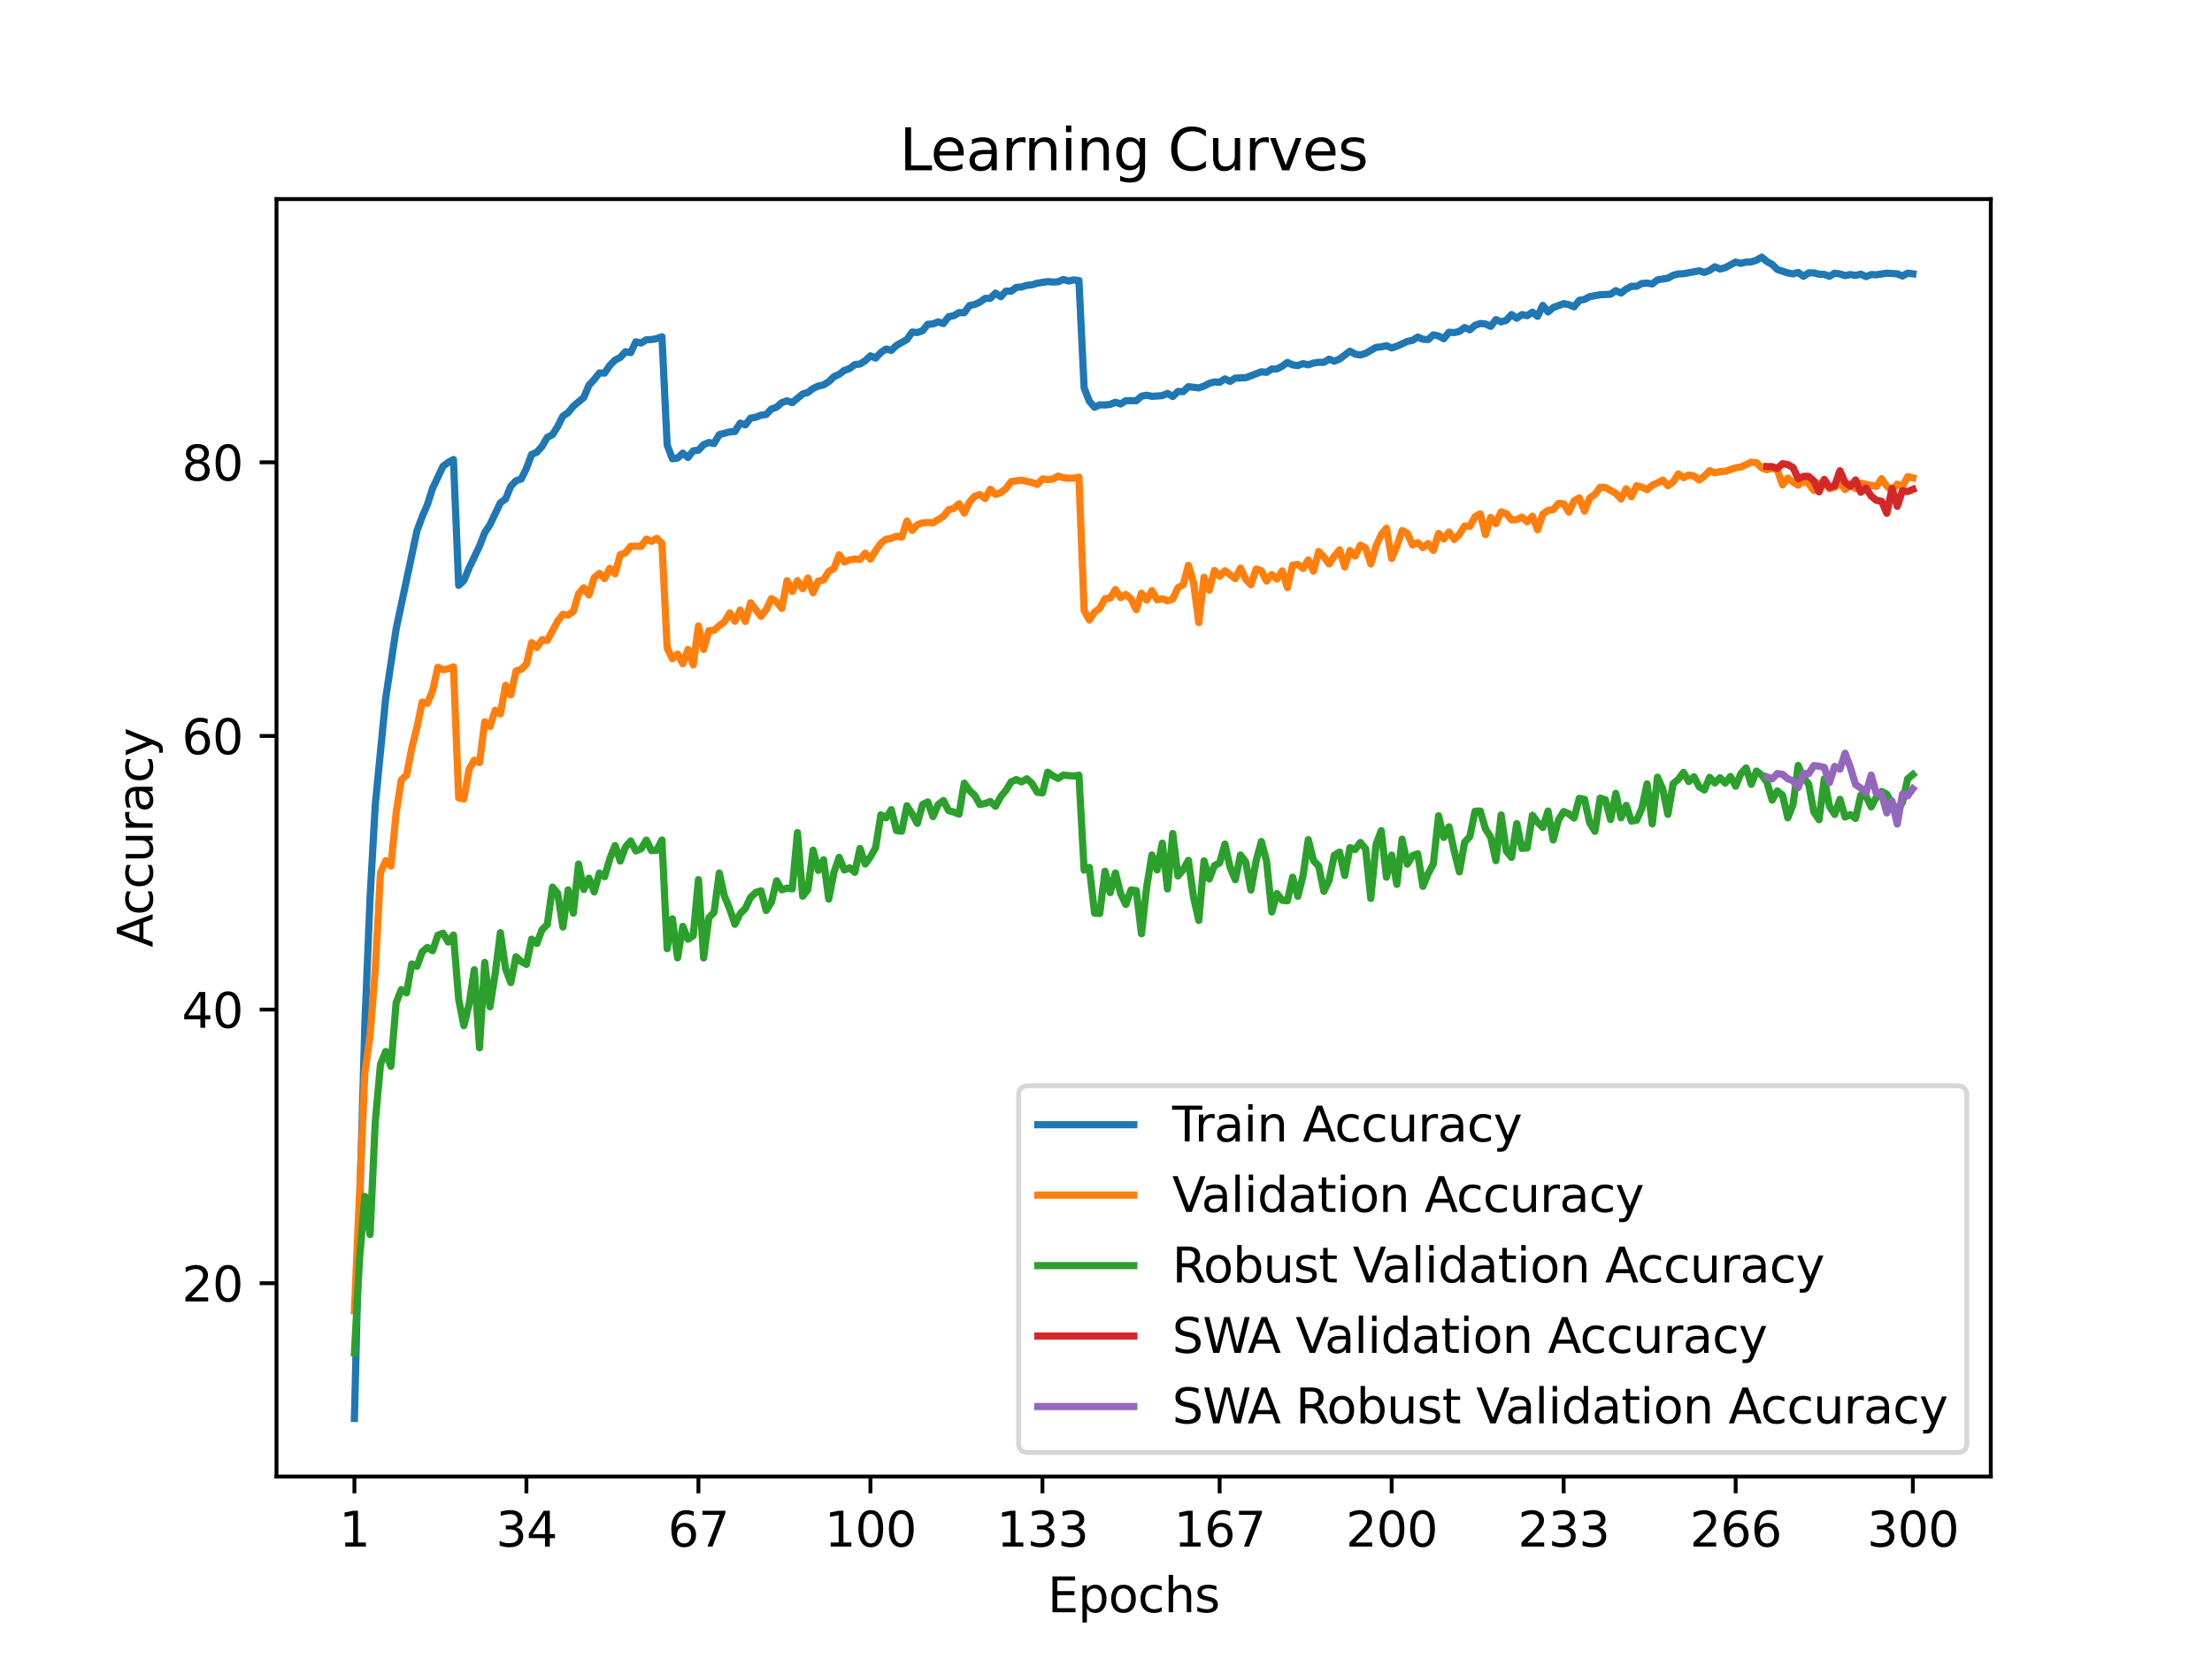 <?xml version="1.0" encoding="utf-8" standalone="no"?>
<!DOCTYPE svg PUBLIC "-//W3C//DTD SVG 1.1//EN"
  "http://www.w3.org/Graphics/SVG/1.1/DTD/svg11.dtd">
<svg xmlns:xlink="http://www.w3.org/1999/xlink" width="460.8pt" height="345.6pt" viewBox="0 0 460.8 345.6" xmlns="http://www.w3.org/2000/svg" version="1.1">
 <defs>
  <style type="text/css">*{stroke-linejoin: round; stroke-linecap: butt}</style>
 </defs>
 <g id="figure_1">
  <g id="patch_1">
   <path d="M 0 345.6 
L 460.8 345.6 
L 460.8 0 
L 0 0 
z
" style="fill: #ffffff"/>
  </g>
  <g id="axes_1">
   <g id="patch_2">
    <path d="M 57.6 307.584 
L 414.72 307.584 
L 414.72 41.472 
L 57.6 41.472 
z
" style="fill: #ffffff"/>
   </g>
   <g id="matplotlib.axis_1">
    <g id="xtick_1">
     <g id="line2d_1">
      <defs>
       <path id="mb18b10d05d" d="M 0 0 
L 0 3.5 
" style="stroke: #000000; stroke-width: 0.8"/>
      </defs>
      <g>
       <use xlink:href="#mb18b10d05d" x="73.833" y="307.584" style="stroke: #000000; stroke-width: 0.8"/>
      </g>
     </g>
     <g id="text_1">
      <!-- 1 -->
      <g transform="translate(70.651 322.182) scale(0.1 -0.1)">
       <defs>
        <path id="DejaVuSans-31" d="M 794 531 
L 1825 531 
L 1825 4091 
L 703 3866 
L 703 4441 
L 1819 4666 
L 2450 4666 
L 2450 531 
L 3481 531 
L 3481 0 
L 794 0 
L 794 531 
z
" transform="scale(0.016)"/>
       </defs>
       <use xlink:href="#DejaVuSans-31"/>
      </g>
     </g>
    </g>
    <g id="xtick_2">
     <g id="line2d_2">
      <g>
       <use xlink:href="#mb18b10d05d" x="109.664" y="307.584" style="stroke: #000000; stroke-width: 0.8"/>
      </g>
     </g>
     <g id="text_2">
      <!-- 34 -->
      <g transform="translate(103.302 322.182) scale(0.1 -0.1)">
       <defs>
        <path id="DejaVuSans-33" d="M 2597 2516 
Q 3050 2419 3304 2112 
Q 3559 1806 3559 1356 
Q 3559 666 3084 287 
Q 2609 -91 1734 -91 
Q 1441 -91 1130 -33 
Q 819 25 488 141 
L 488 750 
Q 750 597 1062 519 
Q 1375 441 1716 441 
Q 2309 441 2620 675 
Q 2931 909 2931 1356 
Q 2931 1769 2642 2001 
Q 2353 2234 1838 2234 
L 1294 2234 
L 1294 2753 
L 1863 2753 
Q 2328 2753 2575 2939 
Q 2822 3125 2822 3475 
Q 2822 3834 2567 4026 
Q 2313 4219 1838 4219 
Q 1578 4219 1281 4162 
Q 984 4106 628 3988 
L 628 4550 
Q 988 4650 1302 4700 
Q 1616 4750 1894 4750 
Q 2613 4750 3031 4423 
Q 3450 4097 3450 3541 
Q 3450 3153 3228 2886 
Q 3006 2619 2597 2516 
z
" transform="scale(0.016)"/>
        <path id="DejaVuSans-34" d="M 2419 4116 
L 825 1625 
L 2419 1625 
L 2419 4116 
z
M 2253 4666 
L 3047 4666 
L 3047 1625 
L 3713 1625 
L 3713 1100 
L 3047 1100 
L 3047 0 
L 2419 0 
L 2419 1100 
L 313 1100 
L 313 1709 
L 2253 4666 
z
" transform="scale(0.016)"/>
       </defs>
       <use xlink:href="#DejaVuSans-33"/>
       <use xlink:href="#DejaVuSans-34" x="63.623"/>
      </g>
     </g>
    </g>
    <g id="xtick_3">
     <g id="line2d_3">
      <g>
       <use xlink:href="#mb18b10d05d" x="145.496" y="307.584" style="stroke: #000000; stroke-width: 0.8"/>
      </g>
     </g>
     <g id="text_3">
      <!-- 67 -->
      <g transform="translate(139.133 322.182) scale(0.1 -0.1)">
       <defs>
        <path id="DejaVuSans-36" d="M 2113 2584 
Q 1688 2584 1439 2293 
Q 1191 2003 1191 1497 
Q 1191 994 1439 701 
Q 1688 409 2113 409 
Q 2538 409 2786 701 
Q 3034 994 3034 1497 
Q 3034 2003 2786 2293 
Q 2538 2584 2113 2584 
z
M 3366 4563 
L 3366 3988 
Q 3128 4100 2886 4159 
Q 2644 4219 2406 4219 
Q 1781 4219 1451 3797 
Q 1122 3375 1075 2522 
Q 1259 2794 1537 2939 
Q 1816 3084 2150 3084 
Q 2853 3084 3261 2657 
Q 3669 2231 3669 1497 
Q 3669 778 3244 343 
Q 2819 -91 2113 -91 
Q 1303 -91 875 529 
Q 447 1150 447 2328 
Q 447 3434 972 4092 
Q 1497 4750 2381 4750 
Q 2619 4750 2861 4703 
Q 3103 4656 3366 4563 
z
" transform="scale(0.016)"/>
        <path id="DejaVuSans-37" d="M 525 4666 
L 3525 4666 
L 3525 4397 
L 1831 0 
L 1172 0 
L 2766 4134 
L 525 4134 
L 525 4666 
z
" transform="scale(0.016)"/>
       </defs>
       <use xlink:href="#DejaVuSans-36"/>
       <use xlink:href="#DejaVuSans-37" x="63.623"/>
      </g>
     </g>
    </g>
    <g id="xtick_4">
     <g id="line2d_4">
      <g>
       <use xlink:href="#mb18b10d05d" x="181.327" y="307.584" style="stroke: #000000; stroke-width: 0.8"/>
      </g>
     </g>
     <g id="text_4">
      <!-- 100 -->
      <g transform="translate(171.783 322.182) scale(0.1 -0.1)">
       <defs>
        <path id="DejaVuSans-30" d="M 2034 4250 
Q 1547 4250 1301 3770 
Q 1056 3291 1056 2328 
Q 1056 1369 1301 889 
Q 1547 409 2034 409 
Q 2525 409 2770 889 
Q 3016 1369 3016 2328 
Q 3016 3291 2770 3770 
Q 2525 4250 2034 4250 
z
M 2034 4750 
Q 2819 4750 3233 4129 
Q 3647 3509 3647 2328 
Q 3647 1150 3233 529 
Q 2819 -91 2034 -91 
Q 1250 -91 836 529 
Q 422 1150 422 2328 
Q 422 3509 836 4129 
Q 1250 4750 2034 4750 
z
" transform="scale(0.016)"/>
       </defs>
       <use xlink:href="#DejaVuSans-31"/>
       <use xlink:href="#DejaVuSans-30" x="63.623"/>
       <use xlink:href="#DejaVuSans-30" x="127.246"/>
      </g>
     </g>
    </g>
    <g id="xtick_5">
     <g id="line2d_5">
      <g>
       <use xlink:href="#mb18b10d05d" x="217.158" y="307.584" style="stroke: #000000; stroke-width: 0.8"/>
      </g>
     </g>
     <g id="text_5">
      <!-- 133 -->
      <g transform="translate(207.615 322.182) scale(0.1 -0.1)">
       <use xlink:href="#DejaVuSans-31"/>
       <use xlink:href="#DejaVuSans-33" x="63.623"/>
       <use xlink:href="#DejaVuSans-33" x="127.246"/>
      </g>
     </g>
    </g>
    <g id="xtick_6">
     <g id="line2d_6">
      <g>
       <use xlink:href="#mb18b10d05d" x="254.076" y="307.584" style="stroke: #000000; stroke-width: 0.8"/>
      </g>
     </g>
     <g id="text_6">
      <!-- 167 -->
      <g transform="translate(244.532 322.182) scale(0.1 -0.1)">
       <use xlink:href="#DejaVuSans-31"/>
       <use xlink:href="#DejaVuSans-36" x="63.623"/>
       <use xlink:href="#DejaVuSans-37" x="127.246"/>
      </g>
     </g>
    </g>
    <g id="xtick_7">
     <g id="line2d_7">
      <g>
       <use xlink:href="#mb18b10d05d" x="289.907" y="307.584" style="stroke: #000000; stroke-width: 0.8"/>
      </g>
     </g>
     <g id="text_7">
      <!-- 200 -->
      <g transform="translate(280.363 322.182) scale(0.1 -0.1)">
       <defs>
        <path id="DejaVuSans-32" d="M 1228 531 
L 3431 531 
L 3431 0 
L 469 0 
L 469 531 
Q 828 903 1448 1529 
Q 2069 2156 2228 2338 
Q 2531 2678 2651 2914 
Q 2772 3150 2772 3378 
Q 2772 3750 2511 3984 
Q 2250 4219 1831 4219 
Q 1534 4219 1204 4116 
Q 875 4013 500 3803 
L 500 4441 
Q 881 4594 1212 4672 
Q 1544 4750 1819 4750 
Q 2544 4750 2975 4387 
Q 3406 4025 3406 3419 
Q 3406 3131 3298 2873 
Q 3191 2616 2906 2266 
Q 2828 2175 2409 1742 
Q 1991 1309 1228 531 
z
" transform="scale(0.016)"/>
       </defs>
       <use xlink:href="#DejaVuSans-32"/>
       <use xlink:href="#DejaVuSans-30" x="63.623"/>
       <use xlink:href="#DejaVuSans-30" x="127.246"/>
      </g>
     </g>
    </g>
    <g id="xtick_8">
     <g id="line2d_8">
      <g>
       <use xlink:href="#mb18b10d05d" x="325.739" y="307.584" style="stroke: #000000; stroke-width: 0.8"/>
      </g>
     </g>
     <g id="text_8">
      <!-- 233 -->
      <g transform="translate(316.195 322.182) scale(0.1 -0.1)">
       <use xlink:href="#DejaVuSans-32"/>
       <use xlink:href="#DejaVuSans-33" x="63.623"/>
       <use xlink:href="#DejaVuSans-33" x="127.246"/>
      </g>
     </g>
    </g>
    <g id="xtick_9">
     <g id="line2d_9">
      <g>
       <use xlink:href="#mb18b10d05d" x="361.57" y="307.584" style="stroke: #000000; stroke-width: 0.8"/>
      </g>
     </g>
     <g id="text_9">
      <!-- 266 -->
      <g transform="translate(352.026 322.182) scale(0.1 -0.1)">
       <use xlink:href="#DejaVuSans-32"/>
       <use xlink:href="#DejaVuSans-36" x="63.623"/>
       <use xlink:href="#DejaVuSans-36" x="127.246"/>
      </g>
     </g>
    </g>
    <g id="xtick_10">
     <g id="line2d_10">
      <g>
       <use xlink:href="#mb18b10d05d" x="398.487" y="307.584" style="stroke: #000000; stroke-width: 0.8"/>
      </g>
     </g>
     <g id="text_10">
      <!-- 300 -->
      <g transform="translate(388.944 322.182) scale(0.1 -0.1)">
       <use xlink:href="#DejaVuSans-33"/>
       <use xlink:href="#DejaVuSans-30" x="63.623"/>
       <use xlink:href="#DejaVuSans-30" x="127.246"/>
      </g>
     </g>
    </g>
    <g id="text_11">
     <!-- Epochs -->
     <g transform="translate(218.244 335.861) scale(0.1 -0.1)">
      <defs>
       <path id="DejaVuSans-45" d="M 628 4666 
L 3578 4666 
L 3578 4134 
L 1259 4134 
L 1259 2753 
L 3481 2753 
L 3481 2222 
L 1259 2222 
L 1259 531 
L 3634 531 
L 3634 0 
L 628 0 
L 628 4666 
z
" transform="scale(0.016)"/>
       <path id="DejaVuSans-70" d="M 1159 525 
L 1159 -1331 
L 581 -1331 
L 581 3500 
L 1159 3500 
L 1159 2969 
Q 1341 3281 1617 3432 
Q 1894 3584 2278 3584 
Q 2916 3584 3314 3078 
Q 3713 2572 3713 1747 
Q 3713 922 3314 415 
Q 2916 -91 2278 -91 
Q 1894 -91 1617 61 
Q 1341 213 1159 525 
z
M 3116 1747 
Q 3116 2381 2855 2742 
Q 2594 3103 2138 3103 
Q 1681 3103 1420 2742 
Q 1159 2381 1159 1747 
Q 1159 1113 1420 752 
Q 1681 391 2138 391 
Q 2594 391 2855 752 
Q 3116 1113 3116 1747 
z
" transform="scale(0.016)"/>
       <path id="DejaVuSans-6f" d="M 1959 3097 
Q 1497 3097 1228 2736 
Q 959 2375 959 1747 
Q 959 1119 1226 758 
Q 1494 397 1959 397 
Q 2419 397 2687 759 
Q 2956 1122 2956 1747 
Q 2956 2369 2687 2733 
Q 2419 3097 1959 3097 
z
M 1959 3584 
Q 2709 3584 3137 3096 
Q 3566 2609 3566 1747 
Q 3566 888 3137 398 
Q 2709 -91 1959 -91 
Q 1206 -91 779 398 
Q 353 888 353 1747 
Q 353 2609 779 3096 
Q 1206 3584 1959 3584 
z
" transform="scale(0.016)"/>
       <path id="DejaVuSans-63" d="M 3122 3366 
L 3122 2828 
Q 2878 2963 2633 3030 
Q 2388 3097 2138 3097 
Q 1578 3097 1268 2742 
Q 959 2388 959 1747 
Q 959 1106 1268 751 
Q 1578 397 2138 397 
Q 2388 397 2633 464 
Q 2878 531 3122 666 
L 3122 134 
Q 2881 22 2623 -34 
Q 2366 -91 2075 -91 
Q 1284 -91 818 406 
Q 353 903 353 1747 
Q 353 2603 823 3093 
Q 1294 3584 2113 3584 
Q 2378 3584 2631 3529 
Q 2884 3475 3122 3366 
z
" transform="scale(0.016)"/>
       <path id="DejaVuSans-68" d="M 3513 2113 
L 3513 0 
L 2938 0 
L 2938 2094 
Q 2938 2591 2744 2837 
Q 2550 3084 2163 3084 
Q 1697 3084 1428 2787 
Q 1159 2491 1159 1978 
L 1159 0 
L 581 0 
L 581 4863 
L 1159 4863 
L 1159 2956 
Q 1366 3272 1645 3428 
Q 1925 3584 2291 3584 
Q 2894 3584 3203 3211 
Q 3513 2838 3513 2113 
z
" transform="scale(0.016)"/>
       <path id="DejaVuSans-73" d="M 2834 3397 
L 2834 2853 
Q 2591 2978 2328 3040 
Q 2066 3103 1784 3103 
Q 1356 3103 1142 2972 
Q 928 2841 928 2578 
Q 928 2378 1081 2264 
Q 1234 2150 1697 2047 
L 1894 2003 
Q 2506 1872 2764 1633 
Q 3022 1394 3022 966 
Q 3022 478 2636 193 
Q 2250 -91 1575 -91 
Q 1294 -91 989 -36 
Q 684 19 347 128 
L 347 722 
Q 666 556 975 473 
Q 1284 391 1588 391 
Q 1994 391 2212 530 
Q 2431 669 2431 922 
Q 2431 1156 2273 1281 
Q 2116 1406 1581 1522 
L 1381 1569 
Q 847 1681 609 1914 
Q 372 2147 372 2553 
Q 372 3047 722 3315 
Q 1072 3584 1716 3584 
Q 2034 3584 2315 3537 
Q 2597 3491 2834 3397 
z
" transform="scale(0.016)"/>
      </defs>
      <use xlink:href="#DejaVuSans-45"/>
      <use xlink:href="#DejaVuSans-70" x="63.184"/>
      <use xlink:href="#DejaVuSans-6f" x="126.66"/>
      <use xlink:href="#DejaVuSans-63" x="187.842"/>
      <use xlink:href="#DejaVuSans-68" x="242.822"/>
      <use xlink:href="#DejaVuSans-73" x="306.201"/>
     </g>
    </g>
   </g>
   <g id="matplotlib.axis_2">
    <g id="ytick_1">
     <g id="line2d_11">
      <defs>
       <path id="mb31c2dd4bb" d="M 0 0 
L -3.5 0 
" style="stroke: #000000; stroke-width: 0.8"/>
      </defs>
      <g>
       <use xlink:href="#mb31c2dd4bb" x="57.6" y="267.317" style="stroke: #000000; stroke-width: 0.8"/>
      </g>
     </g>
     <g id="text_12">
      <!-- 20 -->
      <g transform="translate(37.875 271.116) scale(0.1 -0.1)">
       <use xlink:href="#DejaVuSans-32"/>
       <use xlink:href="#DejaVuSans-30" x="63.623"/>
      </g>
     </g>
    </g>
    <g id="ytick_2">
     <g id="line2d_12">
      <g>
       <use xlink:href="#mb31c2dd4bb" x="57.6" y="210.312" style="stroke: #000000; stroke-width: 0.8"/>
      </g>
     </g>
     <g id="text_13">
      <!-- 40 -->
      <g transform="translate(37.875 214.112) scale(0.1 -0.1)">
       <use xlink:href="#DejaVuSans-34"/>
       <use xlink:href="#DejaVuSans-30" x="63.623"/>
      </g>
     </g>
    </g>
    <g id="ytick_3">
     <g id="line2d_13">
      <g>
       <use xlink:href="#mb31c2dd4bb" x="57.6" y="153.308" style="stroke: #000000; stroke-width: 0.8"/>
      </g>
     </g>
     <g id="text_14">
      <!-- 60 -->
      <g transform="translate(37.875 157.107) scale(0.1 -0.1)">
       <use xlink:href="#DejaVuSans-36"/>
       <use xlink:href="#DejaVuSans-30" x="63.623"/>
      </g>
     </g>
    </g>
    <g id="ytick_4">
     <g id="line2d_14">
      <g>
       <use xlink:href="#mb31c2dd4bb" x="57.6" y="96.304" style="stroke: #000000; stroke-width: 0.8"/>
      </g>
     </g>
     <g id="text_15">
      <!-- 80 -->
      <g transform="translate(37.875 100.103) scale(0.1 -0.1)">
       <defs>
        <path id="DejaVuSans-38" d="M 2034 2216 
Q 1584 2216 1326 1975 
Q 1069 1734 1069 1313 
Q 1069 891 1326 650 
Q 1584 409 2034 409 
Q 2484 409 2743 651 
Q 3003 894 3003 1313 
Q 3003 1734 2745 1975 
Q 2488 2216 2034 2216 
z
M 1403 2484 
Q 997 2584 770 2862 
Q 544 3141 544 3541 
Q 544 4100 942 4425 
Q 1341 4750 2034 4750 
Q 2731 4750 3128 4425 
Q 3525 4100 3525 3541 
Q 3525 3141 3298 2862 
Q 3072 2584 2669 2484 
Q 3125 2378 3379 2068 
Q 3634 1759 3634 1313 
Q 3634 634 3220 271 
Q 2806 -91 2034 -91 
Q 1263 -91 848 271 
Q 434 634 434 1313 
Q 434 1759 690 2068 
Q 947 2378 1403 2484 
z
M 1172 3481 
Q 1172 3119 1398 2916 
Q 1625 2713 2034 2713 
Q 2441 2713 2670 2916 
Q 2900 3119 2900 3481 
Q 2900 3844 2670 4047 
Q 2441 4250 2034 4250 
Q 1625 4250 1398 4047 
Q 1172 3844 1172 3481 
z
" transform="scale(0.016)"/>
       </defs>
       <use xlink:href="#DejaVuSans-38"/>
       <use xlink:href="#DejaVuSans-30" x="63.623"/>
      </g>
     </g>
    </g>
    <g id="text_16">
     <!-- Accuracy -->
     <g transform="translate(31.795 197.356) rotate(-90) scale(0.1 -0.1)">
      <defs>
       <path id="DejaVuSans-41" d="M 2188 4044 
L 1331 1722 
L 3047 1722 
L 2188 4044 
z
M 1831 4666 
L 2547 4666 
L 4325 0 
L 3669 0 
L 3244 1197 
L 1141 1197 
L 716 0 
L 50 0 
L 1831 4666 
z
" transform="scale(0.016)"/>
       <path id="DejaVuSans-75" d="M 544 1381 
L 544 3500 
L 1119 3500 
L 1119 1403 
Q 1119 906 1312 657 
Q 1506 409 1894 409 
Q 2359 409 2629 706 
Q 2900 1003 2900 1516 
L 2900 3500 
L 3475 3500 
L 3475 0 
L 2900 0 
L 2900 538 
Q 2691 219 2414 64 
Q 2138 -91 1772 -91 
Q 1169 -91 856 284 
Q 544 659 544 1381 
z
M 1991 3584 
L 1991 3584 
z
" transform="scale(0.016)"/>
       <path id="DejaVuSans-72" d="M 2631 2963 
Q 2534 3019 2420 3045 
Q 2306 3072 2169 3072 
Q 1681 3072 1420 2755 
Q 1159 2438 1159 1844 
L 1159 0 
L 581 0 
L 581 3500 
L 1159 3500 
L 1159 2956 
Q 1341 3275 1631 3429 
Q 1922 3584 2338 3584 
Q 2397 3584 2469 3576 
Q 2541 3569 2628 3553 
L 2631 2963 
z
" transform="scale(0.016)"/>
       <path id="DejaVuSans-61" d="M 2194 1759 
Q 1497 1759 1228 1600 
Q 959 1441 959 1056 
Q 959 750 1161 570 
Q 1363 391 1709 391 
Q 2188 391 2477 730 
Q 2766 1069 2766 1631 
L 2766 1759 
L 2194 1759 
z
M 3341 1997 
L 3341 0 
L 2766 0 
L 2766 531 
Q 2569 213 2275 61 
Q 1981 -91 1556 -91 
Q 1019 -91 701 211 
Q 384 513 384 1019 
Q 384 1609 779 1909 
Q 1175 2209 1959 2209 
L 2766 2209 
L 2766 2266 
Q 2766 2663 2505 2880 
Q 2244 3097 1772 3097 
Q 1472 3097 1187 3025 
Q 903 2953 641 2809 
L 641 3341 
Q 956 3463 1253 3523 
Q 1550 3584 1831 3584 
Q 2591 3584 2966 3190 
Q 3341 2797 3341 1997 
z
" transform="scale(0.016)"/>
       <path id="DejaVuSans-79" d="M 2059 -325 
Q 1816 -950 1584 -1140 
Q 1353 -1331 966 -1331 
L 506 -1331 
L 506 -850 
L 844 -850 
Q 1081 -850 1212 -737 
Q 1344 -625 1503 -206 
L 1606 56 
L 191 3500 
L 800 3500 
L 1894 763 
L 2988 3500 
L 3597 3500 
L 2059 -325 
z
" transform="scale(0.016)"/>
      </defs>
      <use xlink:href="#DejaVuSans-41"/>
      <use xlink:href="#DejaVuSans-63" x="66.658"/>
      <use xlink:href="#DejaVuSans-63" x="121.639"/>
      <use xlink:href="#DejaVuSans-75" x="176.619"/>
      <use xlink:href="#DejaVuSans-72" x="239.998"/>
      <use xlink:href="#DejaVuSans-61" x="281.111"/>
      <use xlink:href="#DejaVuSans-63" x="342.391"/>
      <use xlink:href="#DejaVuSans-79" x="397.371"/>
     </g>
    </g>
   </g>
   <g id="line2d_15">
    <path d="M 73.833 295.488 
L 74.919 251.287 
L 76.004 213.59 
L 77.09 187.032 
L 78.176 167.685 
L 80.348 145.453 
L 82.519 131.042 
L 86.862 110.572 
L 87.948 107.654 
L 89.034 105.123 
L 90.12 101.725 
L 92.291 97.125 
L 93.377 96.327 
L 94.463 95.723 
L 95.549 121.95 
L 96.635 120.941 
L 97.72 118.308 
L 99.892 113.776 
L 100.978 110.971 
L 102.064 109.312 
L 104.235 104.746 
L 105.321 103.948 
L 106.407 101.286 
L 107.493 100.163 
L 108.578 99.787 
L 109.664 97.575 
L 110.75 94.668 
L 111.836 94.206 
L 112.922 92.975 
L 114.007 91.105 
L 115.093 90.564 
L 116.179 88.831 
L 117.265 86.682 
L 118.351 85.969 
L 119.436 84.618 
L 121.608 82.817 
L 122.694 80.229 
L 123.78 79.072 
L 124.865 77.698 
L 125.951 77.721 
L 127.037 76.119 
L 128.123 75.013 
L 129.209 74.46 
L 130.294 73.269 
L 131.38 73.468 
L 132.466 71.205 
L 133.552 71.467 
L 134.638 70.772 
L 135.723 70.743 
L 136.809 70.538 
L 137.895 70.151 
L 138.981 92.684 
L 140.067 95.569 
L 141.152 95.42 
L 142.238 94.394 
L 143.324 95.295 
L 144.41 93.916 
L 145.496 93.784 
L 146.581 92.616 
L 147.667 92.183 
L 148.753 92.394 
L 149.839 90.541 
L 152.01 89.971 
L 153.096 89.891 
L 154.182 88.152 
L 155.268 88.512 
L 156.354 87.104 
L 157.439 86.921 
L 158.525 86.499 
L 159.611 86.34 
L 160.697 85.2 
L 161.783 84.823 
L 162.868 83.877 
L 163.954 83.495 
L 165.04 83.883 
L 167.212 82.076 
L 168.297 81.751 
L 169.383 80.919 
L 170.469 80.423 
L 171.555 80.178 
L 172.641 79.516 
L 173.726 78.462 
L 174.812 77.971 
L 175.898 77.156 
L 176.984 76.78 
L 178.07 75.954 
L 179.155 75.834 
L 180.241 75.155 
L 181.327 74.124 
L 182.413 74.597 
L 183.499 73.417 
L 184.584 72.716 
L 185.67 73.001 
L 186.756 71.958 
L 188.928 70.732 
L 190.013 69.181 
L 191.099 69.273 
L 192.185 68.902 
L 193.271 67.551 
L 194.357 67.483 
L 195.442 67.049 
L 196.528 67.409 
L 197.614 65.978 
L 198.7 65.767 
L 199.786 65.117 
L 200.871 65.157 
L 201.957 63.652 
L 203.043 63.424 
L 204.129 62.945 
L 205.215 62.164 
L 206.3 62.147 
L 207.386 61.064 
L 208.472 61.817 
L 209.558 60.637 
L 210.644 60.659 
L 211.729 59.861 
L 212.815 59.787 
L 213.901 59.439 
L 214.987 59.337 
L 216.073 59 
L 218.244 58.664 
L 219.33 58.755 
L 220.416 58.704 
L 221.502 58.22 
L 222.587 58.539 
L 223.673 58.311 
L 224.759 58.436 
L 225.845 80.816 
L 226.931 83.592 
L 228.016 84.84 
L 229.102 84.333 
L 230.188 84.362 
L 231.274 84.242 
L 232.36 83.792 
L 233.445 84.162 
L 234.531 83.467 
L 236.703 83.484 
L 237.789 82.538 
L 238.875 82.327 
L 239.96 82.566 
L 242.132 82.424 
L 243.218 81.95 
L 244.304 82.606 
L 245.389 81.546 
L 246.475 81.58 
L 247.561 80.554 
L 249.733 80.81 
L 250.818 80.428 
L 251.904 79.864 
L 252.99 79.568 
L 254.076 79.636 
L 255.162 78.923 
L 256.247 79.454 
L 257.333 78.77 
L 259.505 78.69 
L 262.762 77.453 
L 263.848 77.561 
L 264.934 76.866 
L 266.02 76.854 
L 267.105 76.296 
L 268.191 75.492 
L 269.277 76.016 
L 270.363 76.159 
L 271.449 75.754 
L 272.534 76.005 
L 273.62 75.629 
L 274.706 75.469 
L 275.792 75.486 
L 276.878 74.813 
L 277.963 75.241 
L 279.049 74.796 
L 281.221 73.155 
L 282.307 73.77 
L 283.392 73.953 
L 284.478 73.616 
L 286.65 72.362 
L 287.736 72.265 
L 288.821 72.003 
L 289.907 72.488 
L 290.993 72.129 
L 293.165 71.125 
L 294.25 70.903 
L 295.336 70.208 
L 296.422 70.675 
L 297.508 70.738 
L 298.594 69.746 
L 299.679 69.991 
L 300.765 70.567 
L 301.851 69.21 
L 302.937 69.29 
L 304.023 69.039 
L 305.108 68.235 
L 306.194 68.708 
L 307.28 67.762 
L 308.366 67.386 
L 309.452 67.488 
L 310.537 67.99 
L 311.623 66.582 
L 312.709 67.055 
L 313.795 66.725 
L 314.881 65.533 
L 315.966 66.291 
L 317.052 65.533 
L 318.138 65.778 
L 319.224 65.032 
L 320.31 65.898 
L 321.395 63.618 
L 322.481 64.98 
L 323.567 64.068 
L 325.739 63.253 
L 326.824 63.464 
L 327.91 63.931 
L 328.996 62.558 
L 330.082 62.375 
L 331.168 61.794 
L 333.339 61.4 
L 335.511 61.292 
L 336.597 60.54 
L 337.682 61.058 
L 338.768 60.209 
L 339.854 59.639 
L 340.94 59.645 
L 342.026 59.058 
L 343.111 58.978 
L 344.197 59.149 
L 345.283 58.294 
L 347.455 57.957 
L 348.54 57.347 
L 349.626 57.057 
L 350.712 57.022 
L 353.969 56.413 
L 355.055 56.755 
L 356.141 56.321 
L 357.227 55.575 
L 358.313 56.042 
L 359.398 55.763 
L 361.57 54.594 
L 362.656 54.856 
L 363.742 54.6 
L 364.827 54.56 
L 365.913 54.206 
L 366.999 53.568 
L 368.085 54.486 
L 369.171 55.073 
L 370.256 56.139 
L 372.428 56.863 
L 373.514 57.057 
L 374.6 56.755 
L 375.685 57.553 
L 376.771 56.846 
L 377.857 56.846 
L 378.943 57.125 
L 380.029 57.165 
L 381.114 57.553 
L 382.2 56.908 
L 383.286 57.062 
L 384.372 57.41 
L 385.458 57.188 
L 386.543 57.37 
L 387.629 57.108 
L 388.715 57.621 
L 389.801 57.193 
L 390.887 57.245 
L 393.058 56.908 
L 395.23 57.045 
L 396.316 57.501 
L 397.401 56.903 
L 398.487 57.045 
L 398.487 57.045 
" clip-path="url(#pca25953897)" style="fill: none; stroke: #1f77b4; stroke-width: 1.5; stroke-linecap: square"/>
   </g>
   <g id="line2d_16">
    <path d="M 73.833 273.074 
L 76.004 223.509 
L 77.09 215.728 
L 78.176 202.018 
L 79.262 181.81 
L 80.348 179.302 
L 81.433 180.414 
L 82.519 169.412 
L 83.605 162.429 
L 84.691 161.488 
L 85.777 155.873 
L 86.862 151.513 
L 87.948 146.268 
L 89.034 146.525 
L 90.12 143.903 
L 91.206 139 
L 92.291 139.513 
L 93.377 139.342 
L 94.463 138.915 
L 95.549 166.22 
L 96.635 166.448 
L 97.72 160.234 
L 98.806 158.353 
L 99.892 158.866 
L 100.978 150.372 
L 102.064 151.37 
L 103.149 147.978 
L 104.235 148.719 
L 105.321 142.762 
L 106.407 144.758 
L 107.493 139.798 
L 108.578 139.428 
L 109.664 138.345 
L 110.75 133.87 
L 111.836 134.896 
L 112.922 133.271 
L 114.007 133.414 
L 116.179 129.395 
L 117.265 127.97 
L 118.351 128.141 
L 119.436 127.371 
L 120.522 123.695 
L 121.608 122.44 
L 122.694 123.951 
L 123.78 120.331 
L 124.865 119.448 
L 125.951 120.531 
L 127.037 118.393 
L 128.123 119.533 
L 129.209 115.543 
L 130.294 115.172 
L 131.38 113.804 
L 133.552 113.804 
L 134.638 112.322 
L 135.723 112.778 
L 136.809 112.151 
L 137.895 113.206 
L 138.981 134.981 
L 140.067 137.233 
L 141.152 136.264 
L 142.238 138.259 
L 143.324 135.295 
L 144.41 138.516 
L 145.496 130.393 
L 146.581 135.295 
L 147.667 131.39 
L 148.753 131.305 
L 149.839 130.336 
L 150.925 129.537 
L 152.01 127.685 
L 153.096 129.423 
L 154.182 127.086 
L 155.268 129.452 
L 156.354 125.576 
L 158.525 128.397 
L 159.611 127.001 
L 160.697 124.692 
L 161.783 125.405 
L 162.868 126.744 
L 163.954 120.958 
L 165.04 123.21 
L 166.126 120.958 
L 167.212 122.64 
L 168.297 120.417 
L 169.383 123.495 
L 170.469 121.044 
L 171.555 120.816 
L 172.641 119.049 
L 173.726 118.422 
L 174.812 115.571 
L 175.898 117.082 
L 176.984 116.626 
L 178.07 116.455 
L 179.155 116.541 
L 180.241 115.229 
L 181.327 116.484 
L 182.413 114.716 
L 183.499 113.177 
L 184.584 112.322 
L 185.67 112.151 
L 186.756 111.695 
L 187.842 111.895 
L 188.928 108.56 
L 190.013 110.498 
L 191.099 109.301 
L 192.185 108.93 
L 193.271 108.845 
L 194.357 108.93 
L 196.528 107.562 
L 197.614 106.194 
L 198.7 105.909 
L 199.786 104.94 
L 200.871 106.878 
L 201.957 104.598 
L 203.043 103.373 
L 204.129 103.031 
L 205.215 103.857 
L 206.3 101.919 
L 207.386 103.002 
L 208.472 102.631 
L 209.558 101.776 
L 210.644 100.323 
L 212.815 100.038 
L 214.987 100.522 
L 216.073 100.921 
L 217.158 99.781 
L 218.244 99.895 
L 219.33 99.81 
L 220.416 99.183 
L 221.502 99.496 
L 222.587 99.639 
L 223.673 99.61 
L 224.759 99.382 
L 225.845 127.172 
L 226.931 129.167 
L 228.016 127.514 
L 229.102 126.716 
L 230.188 124.721 
L 231.274 124.578 
L 232.36 122.811 
L 233.445 124.493 
L 234.531 123.837 
L 235.617 124.778 
L 236.703 127.001 
L 237.789 123.581 
L 238.875 125.006 
L 239.96 123.039 
L 241.046 124.977 
L 242.132 124.721 
L 243.218 125.177 
L 244.304 124.778 
L 245.389 122.412 
L 246.475 121.842 
L 247.561 117.766 
L 248.647 121.414 
L 249.733 129.708 
L 250.818 120.246 
L 251.904 122.953 
L 252.99 118.849 
L 254.076 120.046 
L 255.162 118.906 
L 257.333 120.531 
L 258.419 118.336 
L 259.505 120.673 
L 260.591 121.813 
L 261.676 118.536 
L 262.762 118.906 
L 263.848 121.044 
L 264.934 119.676 
L 266.02 120.645 
L 267.105 118.935 
L 268.191 122.412 
L 269.277 117.738 
L 270.363 117.595 
L 271.449 118.422 
L 272.534 116.655 
L 273.62 118.992 
L 274.706 114.887 
L 275.792 116.027 
L 276.878 117.481 
L 277.963 115.885 
L 279.049 114.545 
L 280.135 118.108 
L 281.221 114.688 
L 282.307 115.828 
L 283.392 113.576 
L 284.478 114.175 
L 285.564 117.481 
L 286.65 113.776 
L 287.736 111.353 
L 288.821 110.042 
L 289.907 116.341 
L 290.993 113.776 
L 292.079 110.527 
L 293.165 111.097 
L 294.25 113.519 
L 295.336 113.035 
L 296.422 114.089 
L 297.508 113.234 
L 298.594 114.659 
L 299.679 111.125 
L 300.765 112.294 
L 301.851 110.84 
L 302.937 112.379 
L 304.023 111.296 
L 305.108 109.586 
L 306.194 109.643 
L 307.28 107.619 
L 308.366 107.049 
L 309.452 111.382 
L 310.537 107.79 
L 311.623 109.101 
L 312.709 106.622 
L 313.795 106.992 
L 314.881 108.303 
L 315.966 108.246 
L 317.052 107.733 
L 318.138 108.702 
L 319.224 107.534 
L 320.31 110.356 
L 321.395 107.106 
L 322.481 106.308 
L 323.567 106.166 
L 324.653 104.883 
L 325.739 104.94 
L 326.824 106.679 
L 327.91 104.342 
L 328.996 103.715 
L 330.082 106.479 
L 331.168 103.715 
L 332.253 103.002 
L 333.339 101.52 
L 334.425 101.548 
L 336.597 102.774 
L 337.682 103.943 
L 338.768 101.805 
L 339.854 103.487 
L 340.94 101.178 
L 342.026 101.491 
L 343.111 102.033 
L 344.197 101.064 
L 345.283 100.608 
L 346.369 100.009 
L 347.455 101.178 
L 348.54 100.408 
L 349.626 98.727 
L 350.712 99.496 
L 351.798 98.955 
L 352.884 99.154 
L 353.969 100.009 
L 355.055 99.183 
L 356.141 98.043 
L 357.227 98.499 
L 358.313 98.242 
L 359.398 98.185 
L 361.57 97.444 
L 362.656 97.302 
L 364.827 96.276 
L 365.913 96.39 
L 366.999 97.473 
L 368.085 97.872 
L 369.171 97.501 
L 370.256 97.9 
L 371.342 101.007 
L 372.428 99.582 
L 373.514 100.437 
L 374.6 101.064 
L 375.685 100.209 
L 376.771 100.722 
L 377.857 102.175 
L 378.943 100.636 
L 380.029 100.551 
L 381.114 101.805 
L 382.2 101.52 
L 383.286 100.636 
L 384.372 101.976 
L 385.458 101.064 
L 386.543 101.776 
L 387.629 100.665 
L 390.887 101.349 
L 391.972 99.724 
L 393.058 101.292 
L 394.144 102.175 
L 395.23 100.864 
L 396.316 101.32 
L 397.401 99.297 
L 398.487 99.553 
L 398.487 99.553 
" clip-path="url(#pca25953897)" style="fill: none; stroke: #ff7f0e; stroke-width: 1.5; stroke-linecap: square"/>
   </g>
   <g id="line2d_17">
    <path d="M 73.833 281.823 
L 74.919 262.009 
L 76.004 249.233 
L 77.09 257.193 
L 78.176 233.723 
L 79.262 221.733 
L 80.348 219.04 
L 81.433 222.126 
L 82.519 208.897 
L 83.605 206.145 
L 84.691 206.833 
L 85.777 200.818 
L 86.862 201.31 
L 87.948 198.302 
L 89.034 197.359 
L 90.12 198.047 
L 91.206 194.823 
L 92.291 194.41 
L 93.377 196.258 
L 94.463 194.784 
L 95.549 208.19 
L 96.635 213.674 
L 97.72 209.212 
L 98.806 202.017 
L 99.892 218.273 
L 100.978 200.484 
L 102.064 209.742 
L 103.149 202.921 
L 104.235 194.292 
L 105.321 201.821 
L 106.407 204.691 
L 107.493 199.305 
L 108.578 200.307 
L 109.664 200.897 
L 110.75 195.649 
L 111.836 196.553 
L 112.922 193.663 
L 114.007 192.602 
L 115.093 184.798 
L 116.179 186.135 
L 117.265 193.132 
L 118.351 185.368 
L 119.436 190.223 
L 120.522 180.002 
L 121.608 185.309 
L 122.694 182.95 
L 123.78 185.801 
L 124.865 181.869 
L 125.951 182.636 
L 127.037 178.901 
L 128.123 176.149 
L 129.209 179.373 
L 130.294 176.483 
L 131.38 175.186 
L 132.466 177.27 
L 133.552 176.818 
L 134.638 175.009 
L 135.723 177.211 
L 136.809 177.132 
L 137.895 174.989 
L 138.981 197.634 
L 140.067 191.403 
L 141.152 199.541 
L 142.238 192.975 
L 143.324 195.649 
L 144.41 194.941 
L 145.496 183.245 
L 146.581 199.56 
L 147.667 191.167 
L 148.753 190.047 
L 149.839 181.869 
L 150.925 186.724 
L 152.01 189.339 
L 153.096 192.543 
L 154.182 190.361 
L 155.268 189.24 
L 156.354 186.941 
L 157.439 185.938 
L 158.525 185.565 
L 159.611 189.673 
L 160.697 187.963 
L 161.783 183.481 
L 162.868 185.368 
L 163.954 184.995 
L 165.04 185.172 
L 166.126 173.437 
L 167.212 186.705 
L 168.297 185.329 
L 169.383 177.093 
L 170.469 181.319 
L 171.555 179.098 
L 172.641 187.294 
L 173.726 181.732 
L 174.812 178.606 
L 175.898 181.24 
L 176.984 180.769 
L 178.07 181.712 
L 179.155 176.739 
L 180.241 180.002 
L 181.327 178.508 
L 182.413 176.542 
L 183.499 169.741 
L 184.584 170.37 
L 185.67 168.66 
L 186.756 173.024 
L 187.842 173.161 
L 188.928 167.854 
L 190.013 169.564 
L 191.099 171.53 
L 192.185 167.599 
L 193.271 167.048 
L 194.357 170.115 
L 195.442 167.599 
L 196.528 166.773 
L 197.614 168.876 
L 198.7 169.171 
L 199.786 169.603 
L 200.871 163.137 
L 201.957 164.67 
L 203.043 165.672 
L 204.129 167.599 
L 205.215 167.382 
L 206.3 166.95 
L 207.386 167.972 
L 208.472 165.967 
L 209.558 164.65 
L 210.644 162.881 
L 211.729 162.39 
L 212.815 162.881 
L 213.901 162.232 
L 214.987 163.196 
L 216.073 165.043 
L 217.158 165.181 
L 218.244 160.856 
L 219.33 161.603 
L 220.416 162.173 
L 221.502 161.466 
L 223.673 161.662 
L 224.759 161.485 
L 225.845 181.26 
L 226.931 180.69 
L 228.016 190.223 
L 229.102 190.302 
L 230.188 181.496 
L 231.274 185.958 
L 232.36 181.85 
L 233.445 186.135 
L 234.531 188.415 
L 235.617 185.388 
L 236.703 185.525 
L 237.789 194.528 
L 238.875 184.798 
L 239.96 178.095 
L 241.046 181.24 
L 242.132 175.638 
L 243.218 185.191 
L 244.304 173.633 
L 245.389 182.479 
L 246.475 181.181 
L 247.561 179.235 
L 248.647 186.98 
L 249.733 191.757 
L 250.818 179.333 
L 251.904 183.108 
L 252.99 180.316 
L 254.076 179.766 
L 255.162 175.835 
L 256.247 180.651 
L 257.333 183.265 
L 258.419 178.115 
L 259.505 179.569 
L 260.591 185.427 
L 261.676 179.314 
L 262.762 175.304 
L 263.848 179.373 
L 264.934 189.987 
L 266.02 186.135 
L 267.105 187.55 
L 268.191 187.648 
L 269.277 182.734 
L 270.363 186.724 
L 271.449 182.42 
L 272.534 174.911 
L 273.62 179.255 
L 274.706 180.415 
L 275.792 185.683 
L 276.878 183.402 
L 277.963 178.154 
L 279.049 177.505 
L 280.135 182.38 
L 281.221 176.582 
L 282.307 176.975 
L 283.392 175.501 
L 284.478 176.818 
L 285.564 187.157 
L 286.65 175.953 
L 287.736 173.043 
L 288.821 182.734 
L 289.907 178.115 
L 290.993 184.228 
L 292.079 174.813 
L 293.165 180.022 
L 294.25 178.252 
L 295.336 177.859 
L 296.422 184.641 
L 297.508 182.007 
L 298.594 179.963 
L 299.679 169.938 
L 300.765 174.459 
L 301.851 172.238 
L 302.937 177.309 
L 304.023 181.633 
L 305.108 175.442 
L 306.194 174.282 
L 307.28 168.994 
L 308.366 168.955 
L 309.452 172.67 
L 310.537 174.38 
L 311.623 179.294 
L 312.709 169.761 
L 313.795 177.289 
L 314.881 178.626 
L 315.966 171.569 
L 317.052 176.739 
L 318.138 176.641 
L 319.224 169.839 
L 320.31 171.314 
L 321.395 172.375 
L 322.481 168.955 
L 323.567 174.989 
L 324.653 170.822 
L 325.739 169.053 
L 326.824 169.545 
L 327.91 170.409 
L 328.996 166.301 
L 330.082 166.517 
L 331.168 171.432 
L 332.253 173.181 
L 333.339 166.262 
L 334.425 166.596 
L 335.511 170.744 
L 336.597 165.279 
L 337.682 170.37 
L 338.768 167.775 
L 339.854 171.058 
L 340.94 170.862 
L 342.026 168.404 
L 343.111 163.294 
L 344.197 171.648 
L 345.283 161.898 
L 346.369 164.316 
L 347.455 169.643 
L 348.54 163.254 
L 349.626 162.35 
L 350.712 160.896 
L 351.798 162.822 
L 352.884 161.82 
L 353.969 163.903 
L 355.055 164.571 
L 356.141 161.937 
L 357.227 163.117 
L 358.313 162.016 
L 359.398 163.137 
L 360.484 161.761 
L 361.57 163.785 
L 362.656 161.171 
L 363.742 159.972 
L 364.827 163.392 
L 365.913 160.62 
L 366.999 161.466 
L 368.085 162.96 
L 369.171 166.675 
L 370.256 164.768 
L 371.342 165.672 
L 372.428 170.37 
L 373.514 167.677 
L 374.6 159.461 
L 375.685 162.036 
L 376.771 163.294 
L 377.857 169.151 
L 378.943 170.763 
L 380.029 162.252 
L 381.114 167.972 
L 382.2 169.662 
L 383.286 166.517 
L 384.372 170.213 
L 385.458 169.702 
L 386.543 170.488 
L 387.629 165.672 
L 388.715 165.81 
L 389.801 168.09 
L 390.887 166.065 
L 391.972 164.886 
L 393.058 165.436 
L 394.144 167.343 
L 395.23 168.758 
L 396.316 167.166 
L 397.401 162.252 
L 398.487 161.348 
L 398.487 161.348 
" clip-path="url(#pca25953897)" style="fill: none; stroke: #2ca02c; stroke-width: 1.5; stroke-linecap: square"/>
   </g>
   <g id="line2d_18">
    <path d="M 368.085 97.188 
L 369.171 97.216 
L 370.256 97.587 
L 371.342 96.589 
L 372.428 96.789 
L 373.514 97.387 
L 374.6 99.724 
L 375.685 99.24 
L 376.771 99.24 
L 377.857 100.152 
L 378.943 102.46 
L 380.029 99.867 
L 381.114 101.52 
L 382.2 101.178 
L 383.286 98.071 
L 384.372 100.494 
L 385.458 101.292 
L 386.543 99.981 
L 387.629 102.546 
L 388.715 101.662 
L 389.801 103.344 
L 390.887 104.228 
L 391.972 104.427 
L 393.058 106.907 
L 394.144 101.748 
L 395.23 105.482 
L 396.316 102.232 
L 397.401 102.403 
L 398.487 101.947 
L 398.487 101.947 
" clip-path="url(#pca25953897)" style="fill: none; stroke: #d62728; stroke-width: 1.5; stroke-linecap: square"/>
   </g>
   <g id="line2d_19">
    <path d="M 368.085 161.839 
L 369.171 162.252 
L 370.256 161.132 
L 371.342 161.308 
L 372.428 162.232 
L 373.514 162.665 
L 374.6 164.06 
L 375.685 161.112 
L 376.771 161.19 
L 377.857 159.48 
L 378.943 159.618 
L 380.029 159.874 
L 381.114 163.038 
L 382.2 159.657 
L 383.286 160.227 
L 384.372 156.905 
L 385.458 159.834 
L 386.543 163.431 
L 387.629 164.159 
L 388.715 165.161 
L 389.801 161.466 
L 390.887 165.377 
L 391.972 165.358 
L 393.058 169.348 
L 394.144 166.871 
L 395.23 171.667 
L 396.316 165.397 
L 397.401 165.79 
L 398.487 164.316 
L 398.487 164.316 
" clip-path="url(#pca25953897)" style="fill: none; stroke: #9467bd; stroke-width: 1.5; stroke-linecap: square"/>
   </g>
   <g id="patch_3">
    <path d="M 57.6 307.584 
L 57.6 41.472 
" style="fill: none; stroke: #000000; stroke-width: 0.8; stroke-linejoin: miter; stroke-linecap: square"/>
   </g>
   <g id="patch_4">
    <path d="M 414.72 307.584 
L 414.72 41.472 
" style="fill: none; stroke: #000000; stroke-width: 0.8; stroke-linejoin: miter; stroke-linecap: square"/>
   </g>
   <g id="patch_5">
    <path d="M 57.6 307.584 
L 414.72 307.584 
" style="fill: none; stroke: #000000; stroke-width: 0.8; stroke-linejoin: miter; stroke-linecap: square"/>
   </g>
   <g id="patch_6">
    <path d="M 57.6 41.472 
L 414.72 41.472 
" style="fill: none; stroke: #000000; stroke-width: 0.8; stroke-linejoin: miter; stroke-linecap: square"/>
   </g>
   <g id="text_17">
    <!-- Learning Curves -->
    <g transform="translate(187.376 35.472) scale(0.12 -0.12)">
     <defs>
      <path id="DejaVuSans-4c" d="M 628 4666 
L 1259 4666 
L 1259 531 
L 3531 531 
L 3531 0 
L 628 0 
L 628 4666 
z
" transform="scale(0.016)"/>
      <path id="DejaVuSans-65" d="M 3597 1894 
L 3597 1613 
L 953 1613 
Q 991 1019 1311 708 
Q 1631 397 2203 397 
Q 2534 397 2845 478 
Q 3156 559 3463 722 
L 3463 178 
Q 3153 47 2828 -22 
Q 2503 -91 2169 -91 
Q 1331 -91 842 396 
Q 353 884 353 1716 
Q 353 2575 817 3079 
Q 1281 3584 2069 3584 
Q 2775 3584 3186 3129 
Q 3597 2675 3597 1894 
z
M 3022 2063 
Q 3016 2534 2758 2815 
Q 2500 3097 2075 3097 
Q 1594 3097 1305 2825 
Q 1016 2553 972 2059 
L 3022 2063 
z
" transform="scale(0.016)"/>
      <path id="DejaVuSans-6e" d="M 3513 2113 
L 3513 0 
L 2938 0 
L 2938 2094 
Q 2938 2591 2744 2837 
Q 2550 3084 2163 3084 
Q 1697 3084 1428 2787 
Q 1159 2491 1159 1978 
L 1159 0 
L 581 0 
L 581 3500 
L 1159 3500 
L 1159 2956 
Q 1366 3272 1645 3428 
Q 1925 3584 2291 3584 
Q 2894 3584 3203 3211 
Q 3513 2838 3513 2113 
z
" transform="scale(0.016)"/>
      <path id="DejaVuSans-69" d="M 603 3500 
L 1178 3500 
L 1178 0 
L 603 0 
L 603 3500 
z
M 603 4863 
L 1178 4863 
L 1178 4134 
L 603 4134 
L 603 4863 
z
" transform="scale(0.016)"/>
      <path id="DejaVuSans-67" d="M 2906 1791 
Q 2906 2416 2648 2759 
Q 2391 3103 1925 3103 
Q 1463 3103 1205 2759 
Q 947 2416 947 1791 
Q 947 1169 1205 825 
Q 1463 481 1925 481 
Q 2391 481 2648 825 
Q 2906 1169 2906 1791 
z
M 3481 434 
Q 3481 -459 3084 -895 
Q 2688 -1331 1869 -1331 
Q 1566 -1331 1297 -1286 
Q 1028 -1241 775 -1147 
L 775 -588 
Q 1028 -725 1275 -790 
Q 1522 -856 1778 -856 
Q 2344 -856 2625 -561 
Q 2906 -266 2906 331 
L 2906 616 
Q 2728 306 2450 153 
Q 2172 0 1784 0 
Q 1141 0 747 490 
Q 353 981 353 1791 
Q 353 2603 747 3093 
Q 1141 3584 1784 3584 
Q 2172 3584 2450 3431 
Q 2728 3278 2906 2969 
L 2906 3500 
L 3481 3500 
L 3481 434 
z
" transform="scale(0.016)"/>
      <path id="DejaVuSans-20" transform="scale(0.016)"/>
      <path id="DejaVuSans-43" d="M 4122 4306 
L 4122 3641 
Q 3803 3938 3442 4084 
Q 3081 4231 2675 4231 
Q 1875 4231 1450 3742 
Q 1025 3253 1025 2328 
Q 1025 1406 1450 917 
Q 1875 428 2675 428 
Q 3081 428 3442 575 
Q 3803 722 4122 1019 
L 4122 359 
Q 3791 134 3420 21 
Q 3050 -91 2638 -91 
Q 1578 -91 968 557 
Q 359 1206 359 2328 
Q 359 3453 968 4101 
Q 1578 4750 2638 4750 
Q 3056 4750 3426 4639 
Q 3797 4528 4122 4306 
z
" transform="scale(0.016)"/>
      <path id="DejaVuSans-76" d="M 191 3500 
L 800 3500 
L 1894 563 
L 2988 3500 
L 3597 3500 
L 2284 0 
L 1503 0 
L 191 3500 
z
" transform="scale(0.016)"/>
     </defs>
     <use xlink:href="#DejaVuSans-4c"/>
     <use xlink:href="#DejaVuSans-65" x="53.963"/>
     <use xlink:href="#DejaVuSans-61" x="115.486"/>
     <use xlink:href="#DejaVuSans-72" x="176.766"/>
     <use xlink:href="#DejaVuSans-6e" x="216.129"/>
     <use xlink:href="#DejaVuSans-69" x="279.508"/>
     <use xlink:href="#DejaVuSans-6e" x="307.291"/>
     <use xlink:href="#DejaVuSans-67" x="370.67"/>
     <use xlink:href="#DejaVuSans-20" x="434.146"/>
     <use xlink:href="#DejaVuSans-43" x="465.934"/>
     <use xlink:href="#DejaVuSans-75" x="535.758"/>
     <use xlink:href="#DejaVuSans-72" x="599.137"/>
     <use xlink:href="#DejaVuSans-76" x="640.25"/>
     <use xlink:href="#DejaVuSans-65" x="699.43"/>
     <use xlink:href="#DejaVuSans-73" x="760.953"/>
    </g>
   </g>
   <g id="legend_1">
    <g id="patch_7">
     <path d="M 214.189 302.584 
L 407.72 302.584 
Q 409.72 302.584 409.72 300.584 
L 409.72 228.193 
Q 409.72 226.193 407.72 226.193 
L 214.189 226.193 
Q 212.189 226.193 212.189 228.193 
L 212.189 300.584 
Q 212.189 302.584 214.189 302.584 
z
" style="fill: #ffffff; opacity: 0.8; stroke: #cccccc; stroke-linejoin: miter"/>
    </g>
    <g id="line2d_20">
     <path d="M 216.189 234.292 
L 226.189 234.292 
L 236.189 234.292 
" style="fill: none; stroke: #1f77b4; stroke-width: 1.5; stroke-linecap: square"/>
    </g>
    <g id="text_18">
     <!-- Train Accuracy -->
     <g transform="translate(244.189 237.792) scale(0.1 -0.1)">
      <defs>
       <path id="DejaVuSans-54" d="M -19 4666 
L 3928 4666 
L 3928 4134 
L 2272 4134 
L 2272 0 
L 1638 0 
L 1638 4134 
L -19 4134 
L -19 4666 
z
" transform="scale(0.016)"/>
      </defs>
      <use xlink:href="#DejaVuSans-54"/>
      <use xlink:href="#DejaVuSans-72" x="46.334"/>
      <use xlink:href="#DejaVuSans-61" x="87.447"/>
      <use xlink:href="#DejaVuSans-69" x="148.727"/>
      <use xlink:href="#DejaVuSans-6e" x="176.51"/>
      <use xlink:href="#DejaVuSans-20" x="239.889"/>
      <use xlink:href="#DejaVuSans-41" x="271.676"/>
      <use xlink:href="#DejaVuSans-63" x="338.334"/>
      <use xlink:href="#DejaVuSans-63" x="393.314"/>
      <use xlink:href="#DejaVuSans-75" x="448.295"/>
      <use xlink:href="#DejaVuSans-72" x="511.674"/>
      <use xlink:href="#DejaVuSans-61" x="552.787"/>
      <use xlink:href="#DejaVuSans-63" x="614.066"/>
      <use xlink:href="#DejaVuSans-79" x="669.047"/>
     </g>
    </g>
    <g id="line2d_21">
     <path d="M 216.189 248.97 
L 226.189 248.97 
L 236.189 248.97 
" style="fill: none; stroke: #ff7f0e; stroke-width: 1.5; stroke-linecap: square"/>
    </g>
    <g id="text_19">
     <!-- Validation Accuracy -->
     <g transform="translate(244.189 252.47) scale(0.1 -0.1)">
      <defs>
       <path id="DejaVuSans-56" d="M 1831 0 
L 50 4666 
L 709 4666 
L 2188 738 
L 3669 4666 
L 4325 4666 
L 2547 0 
L 1831 0 
z
" transform="scale(0.016)"/>
       <path id="DejaVuSans-6c" d="M 603 4863 
L 1178 4863 
L 1178 0 
L 603 0 
L 603 4863 
z
" transform="scale(0.016)"/>
       <path id="DejaVuSans-64" d="M 2906 2969 
L 2906 4863 
L 3481 4863 
L 3481 0 
L 2906 0 
L 2906 525 
Q 2725 213 2448 61 
Q 2172 -91 1784 -91 
Q 1150 -91 751 415 
Q 353 922 353 1747 
Q 353 2572 751 3078 
Q 1150 3584 1784 3584 
Q 2172 3584 2448 3432 
Q 2725 3281 2906 2969 
z
M 947 1747 
Q 947 1113 1208 752 
Q 1469 391 1925 391 
Q 2381 391 2643 752 
Q 2906 1113 2906 1747 
Q 2906 2381 2643 2742 
Q 2381 3103 1925 3103 
Q 1469 3103 1208 2742 
Q 947 2381 947 1747 
z
" transform="scale(0.016)"/>
       <path id="DejaVuSans-74" d="M 1172 4494 
L 1172 3500 
L 2356 3500 
L 2356 3053 
L 1172 3053 
L 1172 1153 
Q 1172 725 1289 603 
Q 1406 481 1766 481 
L 2356 481 
L 2356 0 
L 1766 0 
Q 1100 0 847 248 
Q 594 497 594 1153 
L 594 3053 
L 172 3053 
L 172 3500 
L 594 3500 
L 594 4494 
L 1172 4494 
z
" transform="scale(0.016)"/>
      </defs>
      <use xlink:href="#DejaVuSans-56"/>
      <use xlink:href="#DejaVuSans-61" x="60.658"/>
      <use xlink:href="#DejaVuSans-6c" x="121.938"/>
      <use xlink:href="#DejaVuSans-69" x="149.721"/>
      <use xlink:href="#DejaVuSans-64" x="177.504"/>
      <use xlink:href="#DejaVuSans-61" x="240.98"/>
      <use xlink:href="#DejaVuSans-74" x="302.26"/>
      <use xlink:href="#DejaVuSans-69" x="341.469"/>
      <use xlink:href="#DejaVuSans-6f" x="369.252"/>
      <use xlink:href="#DejaVuSans-6e" x="430.434"/>
      <use xlink:href="#DejaVuSans-20" x="493.812"/>
      <use xlink:href="#DejaVuSans-41" x="525.6"/>
      <use xlink:href="#DejaVuSans-63" x="592.258"/>
      <use xlink:href="#DejaVuSans-63" x="647.238"/>
      <use xlink:href="#DejaVuSans-75" x="702.219"/>
      <use xlink:href="#DejaVuSans-72" x="765.598"/>
      <use xlink:href="#DejaVuSans-61" x="806.711"/>
      <use xlink:href="#DejaVuSans-63" x="867.99"/>
      <use xlink:href="#DejaVuSans-79" x="922.971"/>
     </g>
    </g>
    <g id="line2d_22">
     <path d="M 216.189 263.648 
L 226.189 263.648 
L 236.189 263.648 
" style="fill: none; stroke: #2ca02c; stroke-width: 1.5; stroke-linecap: square"/>
    </g>
    <g id="text_20">
     <!-- Robust Validation Accuracy -->
     <g transform="translate(244.189 267.148) scale(0.1 -0.1)">
      <defs>
       <path id="DejaVuSans-52" d="M 2841 2188 
Q 3044 2119 3236 1894 
Q 3428 1669 3622 1275 
L 4263 0 
L 3584 0 
L 2988 1197 
Q 2756 1666 2539 1819 
Q 2322 1972 1947 1972 
L 1259 1972 
L 1259 0 
L 628 0 
L 628 4666 
L 2053 4666 
Q 2853 4666 3247 4331 
Q 3641 3997 3641 3322 
Q 3641 2881 3436 2590 
Q 3231 2300 2841 2188 
z
M 1259 4147 
L 1259 2491 
L 2053 2491 
Q 2509 2491 2742 2702 
Q 2975 2913 2975 3322 
Q 2975 3731 2742 3939 
Q 2509 4147 2053 4147 
L 1259 4147 
z
" transform="scale(0.016)"/>
       <path id="DejaVuSans-62" d="M 3116 1747 
Q 3116 2381 2855 2742 
Q 2594 3103 2138 3103 
Q 1681 3103 1420 2742 
Q 1159 2381 1159 1747 
Q 1159 1113 1420 752 
Q 1681 391 2138 391 
Q 2594 391 2855 752 
Q 3116 1113 3116 1747 
z
M 1159 2969 
Q 1341 3281 1617 3432 
Q 1894 3584 2278 3584 
Q 2916 3584 3314 3078 
Q 3713 2572 3713 1747 
Q 3713 922 3314 415 
Q 2916 -91 2278 -91 
Q 1894 -91 1617 61 
Q 1341 213 1159 525 
L 1159 0 
L 581 0 
L 581 4863 
L 1159 4863 
L 1159 2969 
z
" transform="scale(0.016)"/>
      </defs>
      <use xlink:href="#DejaVuSans-52"/>
      <use xlink:href="#DejaVuSans-6f" x="64.982"/>
      <use xlink:href="#DejaVuSans-62" x="126.164"/>
      <use xlink:href="#DejaVuSans-75" x="189.641"/>
      <use xlink:href="#DejaVuSans-73" x="253.02"/>
      <use xlink:href="#DejaVuSans-74" x="305.119"/>
      <use xlink:href="#DejaVuSans-20" x="344.328"/>
      <use xlink:href="#DejaVuSans-56" x="376.115"/>
      <use xlink:href="#DejaVuSans-61" x="436.773"/>
      <use xlink:href="#DejaVuSans-6c" x="498.053"/>
      <use xlink:href="#DejaVuSans-69" x="525.836"/>
      <use xlink:href="#DejaVuSans-64" x="553.619"/>
      <use xlink:href="#DejaVuSans-61" x="617.096"/>
      <use xlink:href="#DejaVuSans-74" x="678.375"/>
      <use xlink:href="#DejaVuSans-69" x="717.584"/>
      <use xlink:href="#DejaVuSans-6f" x="745.367"/>
      <use xlink:href="#DejaVuSans-6e" x="806.549"/>
      <use xlink:href="#DejaVuSans-20" x="869.928"/>
      <use xlink:href="#DejaVuSans-41" x="901.715"/>
      <use xlink:href="#DejaVuSans-63" x="968.373"/>
      <use xlink:href="#DejaVuSans-63" x="1023.354"/>
      <use xlink:href="#DejaVuSans-75" x="1078.334"/>
      <use xlink:href="#DejaVuSans-72" x="1141.713"/>
      <use xlink:href="#DejaVuSans-61" x="1182.826"/>
      <use xlink:href="#DejaVuSans-63" x="1244.105"/>
      <use xlink:href="#DejaVuSans-79" x="1299.086"/>
     </g>
    </g>
    <g id="line2d_23">
     <path d="M 216.189 278.326 
L 226.189 278.326 
L 236.189 278.326 
" style="fill: none; stroke: #d62728; stroke-width: 1.5; stroke-linecap: square"/>
    </g>
    <g id="text_21">
     <!-- SWA Validation Accuracy -->
     <g transform="translate(244.189 281.826) scale(0.1 -0.1)">
      <defs>
       <path id="DejaVuSans-53" d="M 3425 4513 
L 3425 3897 
Q 3066 4069 2747 4153 
Q 2428 4238 2131 4238 
Q 1616 4238 1336 4038 
Q 1056 3838 1056 3469 
Q 1056 3159 1242 3001 
Q 1428 2844 1947 2747 
L 2328 2669 
Q 3034 2534 3370 2195 
Q 3706 1856 3706 1288 
Q 3706 609 3251 259 
Q 2797 -91 1919 -91 
Q 1588 -91 1214 -16 
Q 841 59 441 206 
L 441 856 
Q 825 641 1194 531 
Q 1563 422 1919 422 
Q 2459 422 2753 634 
Q 3047 847 3047 1241 
Q 3047 1584 2836 1778 
Q 2625 1972 2144 2069 
L 1759 2144 
Q 1053 2284 737 2584 
Q 422 2884 422 3419 
Q 422 4038 858 4394 
Q 1294 4750 2059 4750 
Q 2388 4750 2728 4690 
Q 3069 4631 3425 4513 
z
" transform="scale(0.016)"/>
       <path id="DejaVuSans-57" d="M 213 4666 
L 850 4666 
L 1831 722 
L 2809 4666 
L 3519 4666 
L 4500 722 
L 5478 4666 
L 6119 4666 
L 4947 0 
L 4153 0 
L 3169 4050 
L 2175 0 
L 1381 0 
L 213 4666 
z
" transform="scale(0.016)"/>
      </defs>
      <use xlink:href="#DejaVuSans-53"/>
      <use xlink:href="#DejaVuSans-57" x="63.477"/>
      <use xlink:href="#DejaVuSans-41" x="156.854"/>
      <use xlink:href="#DejaVuSans-20" x="225.262"/>
      <use xlink:href="#DejaVuSans-56" x="257.049"/>
      <use xlink:href="#DejaVuSans-61" x="317.707"/>
      <use xlink:href="#DejaVuSans-6c" x="378.986"/>
      <use xlink:href="#DejaVuSans-69" x="406.77"/>
      <use xlink:href="#DejaVuSans-64" x="434.553"/>
      <use xlink:href="#DejaVuSans-61" x="498.029"/>
      <use xlink:href="#DejaVuSans-74" x="559.309"/>
      <use xlink:href="#DejaVuSans-69" x="598.518"/>
      <use xlink:href="#DejaVuSans-6f" x="626.301"/>
      <use xlink:href="#DejaVuSans-6e" x="687.482"/>
      <use xlink:href="#DejaVuSans-20" x="750.861"/>
      <use xlink:href="#DejaVuSans-41" x="782.648"/>
      <use xlink:href="#DejaVuSans-63" x="849.307"/>
      <use xlink:href="#DejaVuSans-63" x="904.287"/>
      <use xlink:href="#DejaVuSans-75" x="959.268"/>
      <use xlink:href="#DejaVuSans-72" x="1022.646"/>
      <use xlink:href="#DejaVuSans-61" x="1063.76"/>
      <use xlink:href="#DejaVuSans-63" x="1125.039"/>
      <use xlink:href="#DejaVuSans-79" x="1180.02"/>
     </g>
    </g>
    <g id="line2d_24">
     <path d="M 216.189 293.004 
L 226.189 293.004 
L 236.189 293.004 
" style="fill: none; stroke: #9467bd; stroke-width: 1.5; stroke-linecap: square"/>
    </g>
    <g id="text_22">
     <!-- SWA Robust Validation Accuracy -->
     <g transform="translate(244.189 296.504) scale(0.1 -0.1)">
      <use xlink:href="#DejaVuSans-53"/>
      <use xlink:href="#DejaVuSans-57" x="63.477"/>
      <use xlink:href="#DejaVuSans-41" x="156.854"/>
      <use xlink:href="#DejaVuSans-20" x="225.262"/>
      <use xlink:href="#DejaVuSans-52" x="257.049"/>
      <use xlink:href="#DejaVuSans-6f" x="322.031"/>
      <use xlink:href="#DejaVuSans-62" x="383.213"/>
      <use xlink:href="#DejaVuSans-75" x="446.689"/>
      <use xlink:href="#DejaVuSans-73" x="510.068"/>
      <use xlink:href="#DejaVuSans-74" x="562.168"/>
      <use xlink:href="#DejaVuSans-20" x="601.377"/>
      <use xlink:href="#DejaVuSans-56" x="633.164"/>
      <use xlink:href="#DejaVuSans-61" x="693.822"/>
      <use xlink:href="#DejaVuSans-6c" x="755.102"/>
      <use xlink:href="#DejaVuSans-69" x="782.885"/>
      <use xlink:href="#DejaVuSans-64" x="810.668"/>
      <use xlink:href="#DejaVuSans-61" x="874.145"/>
      <use xlink:href="#DejaVuSans-74" x="935.424"/>
      <use xlink:href="#DejaVuSans-69" x="974.633"/>
      <use xlink:href="#DejaVuSans-6f" x="1002.416"/>
      <use xlink:href="#DejaVuSans-6e" x="1063.598"/>
      <use xlink:href="#DejaVuSans-20" x="1126.977"/>
      <use xlink:href="#DejaVuSans-41" x="1158.764"/>
      <use xlink:href="#DejaVuSans-63" x="1225.422"/>
      <use xlink:href="#DejaVuSans-63" x="1280.402"/>
      <use xlink:href="#DejaVuSans-75" x="1335.383"/>
      <use xlink:href="#DejaVuSans-72" x="1398.762"/>
      <use xlink:href="#DejaVuSans-61" x="1439.875"/>
      <use xlink:href="#DejaVuSans-63" x="1501.154"/>
      <use xlink:href="#DejaVuSans-79" x="1556.135"/>
     </g>
    </g>
   </g>
  </g>
 </g>
 <defs>
  <clipPath id="pca25953897">
   <rect x="57.6" y="41.472" width="357.12" height="266.112"/>
  </clipPath>
 </defs>
</svg>
